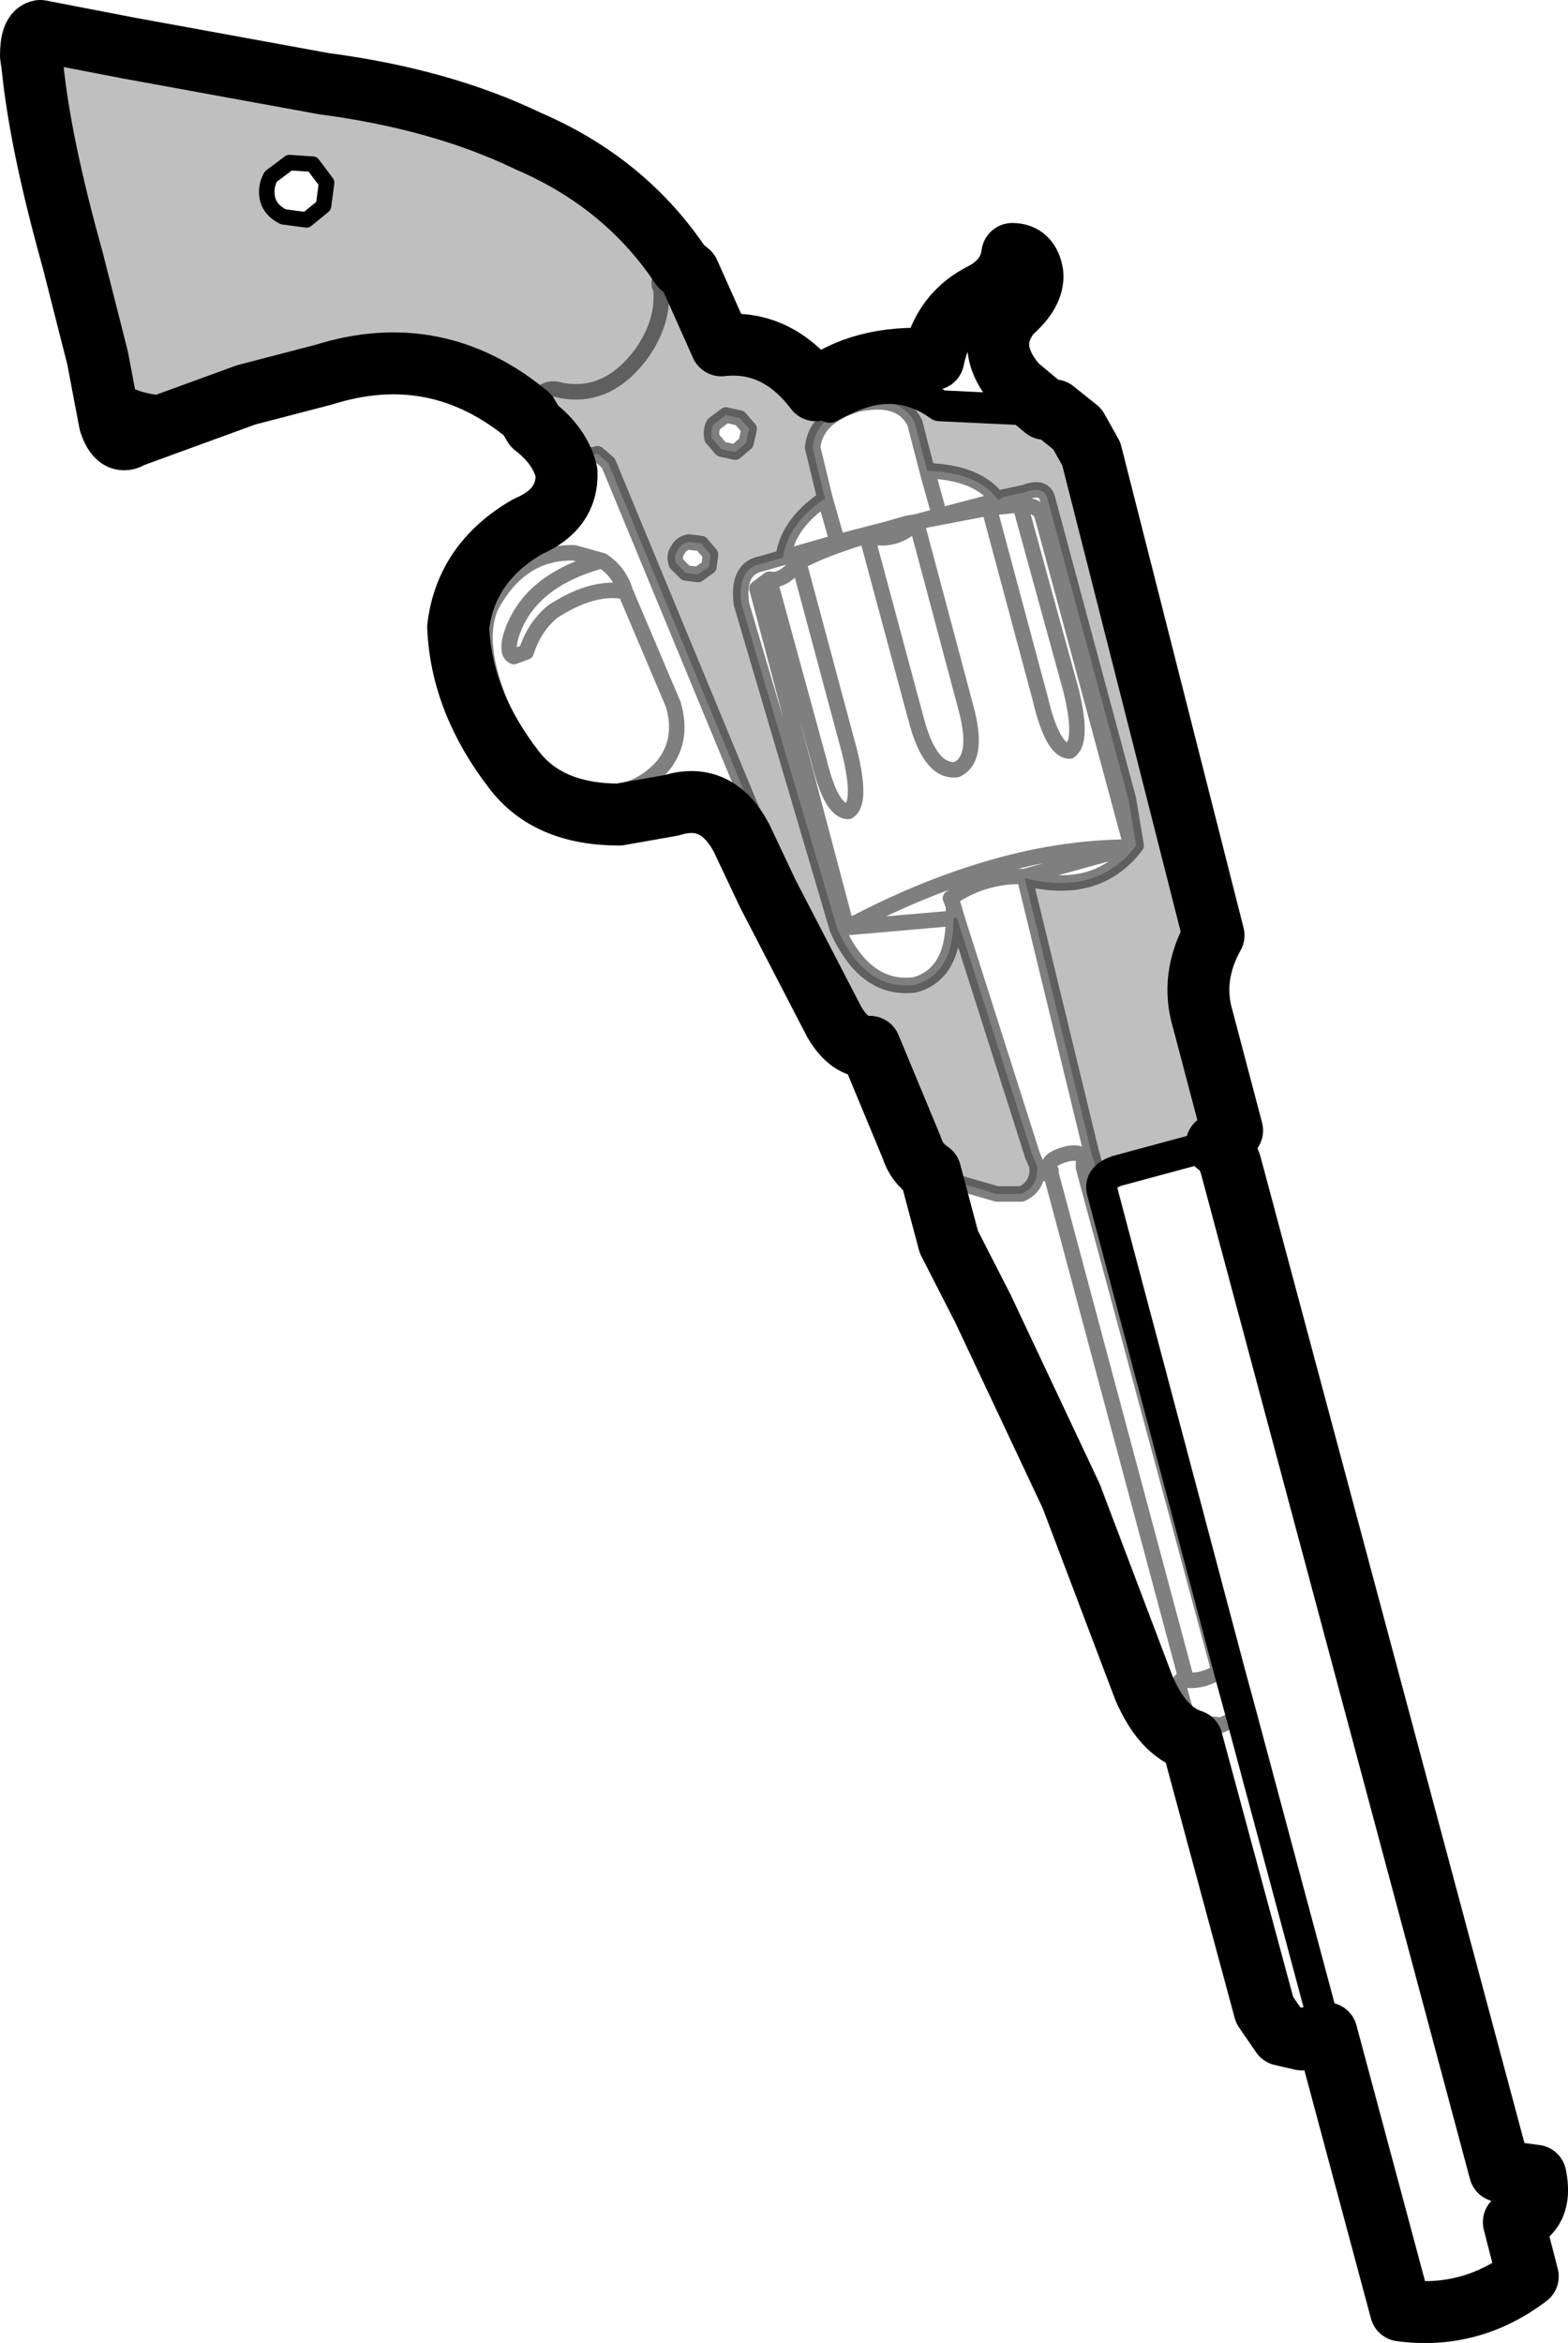 <?xml version="1.0" encoding="UTF-8" standalone="no"?>
<svg xmlns:xlink="http://www.w3.org/1999/xlink" height="75.65px" width="50.65px" xmlns="http://www.w3.org/2000/svg">
  <g transform="matrix(1.0, 0.0, 0.0, 1.0, -149.65, -267.8)">
    <path d="M158.4 273.5 Q158.2 273.85 158.3 274.25 158.4 274.6 158.8 274.8 L159.55 274.9 160.1 274.45 160.2 273.7 159.75 273.1 159.0 273.05 158.4 273.5 M152.8 279.35 L152.0 276.2 Q150.95 272.45 150.7 269.95 151.0 269.1 153.8 269.35 L160.1 270.5 Q163.9 271.0 166.7 272.35 169.85 273.7 171.65 276.4 L171.9 276.6 172.95 278.95 Q174.75 278.75 176.0 280.4 L176.45 280.95 Q176.9 280.7 177.3 280.55 178.75 280.0 180.0 280.9 L183.15 281.05 183.4 281.0 183.7 281.05 184.45 281.65 184.9 282.45 188.85 298.0 Q188.1 299.35 188.5 300.7 L189.45 304.3 188.95 304.75 188.9 304.75 185.75 305.6 Q185.15 305.8 185.25 306.25 L184.9 305.0 182.75 296.15 Q185.1 296.75 186.35 295.1 L186.1 293.6 183.5 283.95 Q183.4 283.45 182.75 283.7 L182.05 283.85 181.9 283.95 Q181.25 283.05 179.6 283.0 L179.2 281.45 Q178.75 280.55 177.35 280.85 176.0 281.25 175.9 282.25 L176.3 283.9 Q175.1 284.7 174.95 285.8 L174.25 286.0 Q173.45 286.15 173.6 287.3 L176.7 297.8 Q177.6 299.8 179.2 299.6 180.45 299.25 180.45 297.45 L180.55 297.4 183.0 305.1 183.15 305.45 Q183.2 306.1 182.65 306.35 L181.85 306.35 180.3 305.9 179.7 305.65 Q179.25 305.35 179.1 304.85 L177.75 301.6 Q177.1 301.65 176.6 300.8 L174.45 296.65 Q174.9 296.1 174.6 295.55 L169.3 282.75 168.95 282.45 168.35 282.6 167.95 283.05 Q167.75 282.2 166.9 281.55 L166.7 281.2 166.8 281.0 Q167.15 280.2 167.75 280.4 169.25 280.7 170.35 279.25 171.1 278.2 171.0 277.15 170.8 276.75 171.3 276.5 L171.65 276.4 171.3 276.5 Q170.8 276.75 171.0 277.15 171.1 278.2 170.35 279.25 169.25 280.7 167.75 280.4 167.15 280.2 166.8 281.0 L166.7 281.2 Q163.75 278.75 160.1 279.9 L157.6 280.55 Q153.4 281.5 152.8 279.35 M171.5 286.0 L171.8 286.3 172.2 286.35 172.55 286.1 172.6 285.7 172.3 285.35 171.9 285.3 Q171.65 285.35 171.55 285.55 171.4 285.75 171.5 286.0 M173.55 281.3 L173.1 281.2 172.7 281.5 Q172.6 281.7 172.65 281.95 L172.95 282.3 173.4 282.4 173.75 282.1 173.85 281.65 173.55 281.3" fill="#000000" fill-opacity="0.251" fill-rule="evenodd" stroke="none"/>
    <path d="M158.4 273.5 L159.0 273.05 159.75 273.1 160.2 273.7 160.1 274.45 159.55 274.9 158.8 274.8 Q158.4 274.6 158.3 274.25 158.2 273.85 158.4 273.5 M150.7 269.95 Q151.0 269.1 153.8 269.35 M188.95 304.75 L188.9 304.75 M157.6 280.55 Q153.4 281.5 152.8 279.35" fill="none" stroke="#000000" stroke-linecap="round" stroke-linejoin="round" stroke-width="0.5"/>
    <path d="M171.65 276.4 L171.3 276.5 Q170.8 276.75 171.0 277.15 171.1 278.2 170.35 279.25 169.25 280.7 167.75 280.4 167.15 280.2 166.8 281.0 L166.7 281.2 M167.95 283.05 L168.35 282.6 168.95 282.45 169.3 282.75 174.6 295.55 Q174.9 296.1 174.45 296.65 M179.7 305.65 L180.3 305.9 181.85 306.35 182.65 306.35 Q183.2 306.1 183.15 305.45 L183.0 305.1 180.55 297.4 180.45 297.05 180.35 296.8 Q181.45 296.05 182.75 296.1 L182.75 296.15 184.9 305.0 185.25 306.25 M180.45 297.45 Q180.45 299.25 179.2 299.6 177.6 299.8 176.7 297.8 L173.6 287.3 Q173.45 286.15 174.25 286.0 L174.95 285.8 Q175.1 284.7 176.3 283.9 L175.9 282.25 Q176.0 281.25 177.35 280.85 178.75 280.55 179.2 281.45 L179.6 283.0 Q181.25 283.05 181.9 283.95 L182.05 283.85 182.75 283.7 Q183.4 283.45 183.5 283.95 L186.1 293.6 186.35 295.1 Q185.1 296.75 182.75 296.15 M168.2 285.65 Q166.45 285.6 165.5 287.4 164.95 288.7 166.05 291.05 166.85 292.7 168.3 293.3 169.95 293.7 171.0 292.6 171.75 291.75 171.4 290.55 L169.85 286.9 Q168.8 286.7 167.5 287.55 166.9 288.05 166.65 288.85 L166.25 289.0 Q166.0 288.9 166.15 288.35 166.7 286.55 169.1 285.9 L168.2 285.65 M174.95 285.8 L176.7 285.3 176.3 283.9 M177.65 285.1 Q178.6 285.35 179.25 284.65 L178.95 284.7 178.25 284.9 177.65 285.1 179.25 291.05 Q179.7 292.75 180.55 292.65 181.3 292.3 180.85 290.65 L179.25 284.65 180.0 284.45 179.6 283.0 M177.65 285.1 Q176.3 285.5 175.45 285.95 L177.1 292.1 Q177.5 293.75 177.05 294.0 176.5 294.0 176.1 292.35 L174.5 286.5 174.1 286.8 177.0 297.75 Q179.25 296.55 181.4 295.9 183.85 295.15 186.2 295.15 L183.3 284.4 Q183.15 284.1 182.6 284.1 L184.25 290.1 Q184.65 291.75 184.2 292.05 183.65 292.05 183.25 290.35 L181.6 284.2 179.25 284.65 M176.7 285.3 L178.25 284.9 M173.55 281.3 L173.85 281.65 173.75 282.1 173.4 282.4 172.95 282.3 172.65 281.95 Q172.6 281.7 172.7 281.5 L173.1 281.2 173.55 281.3 M171.5 286.0 Q171.4 285.75 171.55 285.55 171.65 285.35 171.9 285.3 L172.3 285.35 172.6 285.7 172.55 286.1 172.2 286.35 171.8 286.3 171.5 286.0 M174.5 286.5 Q174.95 286.6 175.45 285.95 M169.85 286.9 Q169.65 286.25 169.1 285.9 M182.6 284.1 L181.6 284.2 M180.0 284.45 L181.9 283.95 M186.35 295.1 L186.2 295.15 182.75 296.1 M177.0 297.75 L180.45 297.45 180.45 297.05 M183.15 305.45 Q183.3 305.75 183.6 305.7 L183.6 305.6 Q183.35 305.25 184.15 305.05 184.7 304.95 184.65 305.35 L184.65 305.5 184.9 305.0 M184.65 305.5 L189.0 321.65 189.4 321.9 M189.0 321.65 L189.05 321.75 Q188.55 322.1 187.95 322.05 L187.95 321.95 Q187.65 322.1 187.75 322.35 L188.05 323.4 189.1 323.5 189.55 323.3 189.7 323.0 M187.95 321.95 L183.6 305.7" fill="none" stroke="#000000" stroke-linecap="round" stroke-linejoin="round" stroke-opacity="0.502" stroke-width="0.5"/>
    <path d="M176.0 280.4 L176.45 280.95 Q176.9 280.7 177.3 280.55 178.75 280.0 180.0 280.9 L183.15 281.05 183.4 281.0 M188.9 304.75 L185.75 305.6 Q185.15 305.8 185.25 306.25 L189.4 321.9 189.7 323.0 192.5 333.45 M198.1 337.9 L198.55 339.55" fill="none" stroke="#000000" stroke-linecap="round" stroke-linejoin="round" stroke-width="1.0"/>
    <path d="M153.8 269.35 L160.1 270.5 Q163.9 271.0 166.7 272.35 169.85 273.7 171.65 276.4 L171.9 276.6 172.95 278.95 Q174.75 278.75 176.0 280.4 177.45 279.25 179.8 279.4 180.1 277.9 181.45 277.25 182.25 276.8 182.35 276.0 182.9 276.0 183.0 276.65 183.05 277.25 182.3 277.9 181.4 279.0 182.5 280.25 L183.4 281.0 183.7 281.05 184.45 281.65 184.9 282.45 188.85 298.0 Q188.1 299.35 188.5 300.7 L189.45 304.3 188.95 304.75 Q189.15 304.7 189.4 305.4 L198.1 337.9 199.25 338.05 Q199.5 339.25 198.55 339.55 L199.0 341.3 Q197.15 342.7 194.9 342.4 L192.5 333.45 191.7 333.65 191.05 333.5 190.5 332.7 188.15 324.0 Q187.2 323.7 186.6 322.3 L184.25 316.1 181.4 310.05 180.3 307.9 179.7 305.65 Q179.25 305.35 179.1 304.85 L177.75 301.6 Q177.1 301.65 176.6 300.8 L174.45 296.65 173.6 294.85 Q172.8 293.35 171.35 293.8 L169.65 294.1 Q167.35 294.1 166.25 292.65 164.55 290.45 164.45 288.05 164.7 285.95 166.7 284.8 168.0 284.25 167.95 283.05 167.75 282.2 166.9 281.55 L166.7 281.2 Q163.75 278.75 160.1 279.9 L157.6 280.55 153.9 281.9 Q153.45 282.2 153.2 281.45 L152.8 279.35 152.0 276.2 Q150.95 272.45 150.7 269.95 L150.65 269.6 Q150.65 268.85 150.95 268.8 L153.8 269.35 Z" fill="none" stroke="#000000" stroke-linecap="round" stroke-linejoin="round" stroke-width="2.0"/>
  </g>
</svg>
